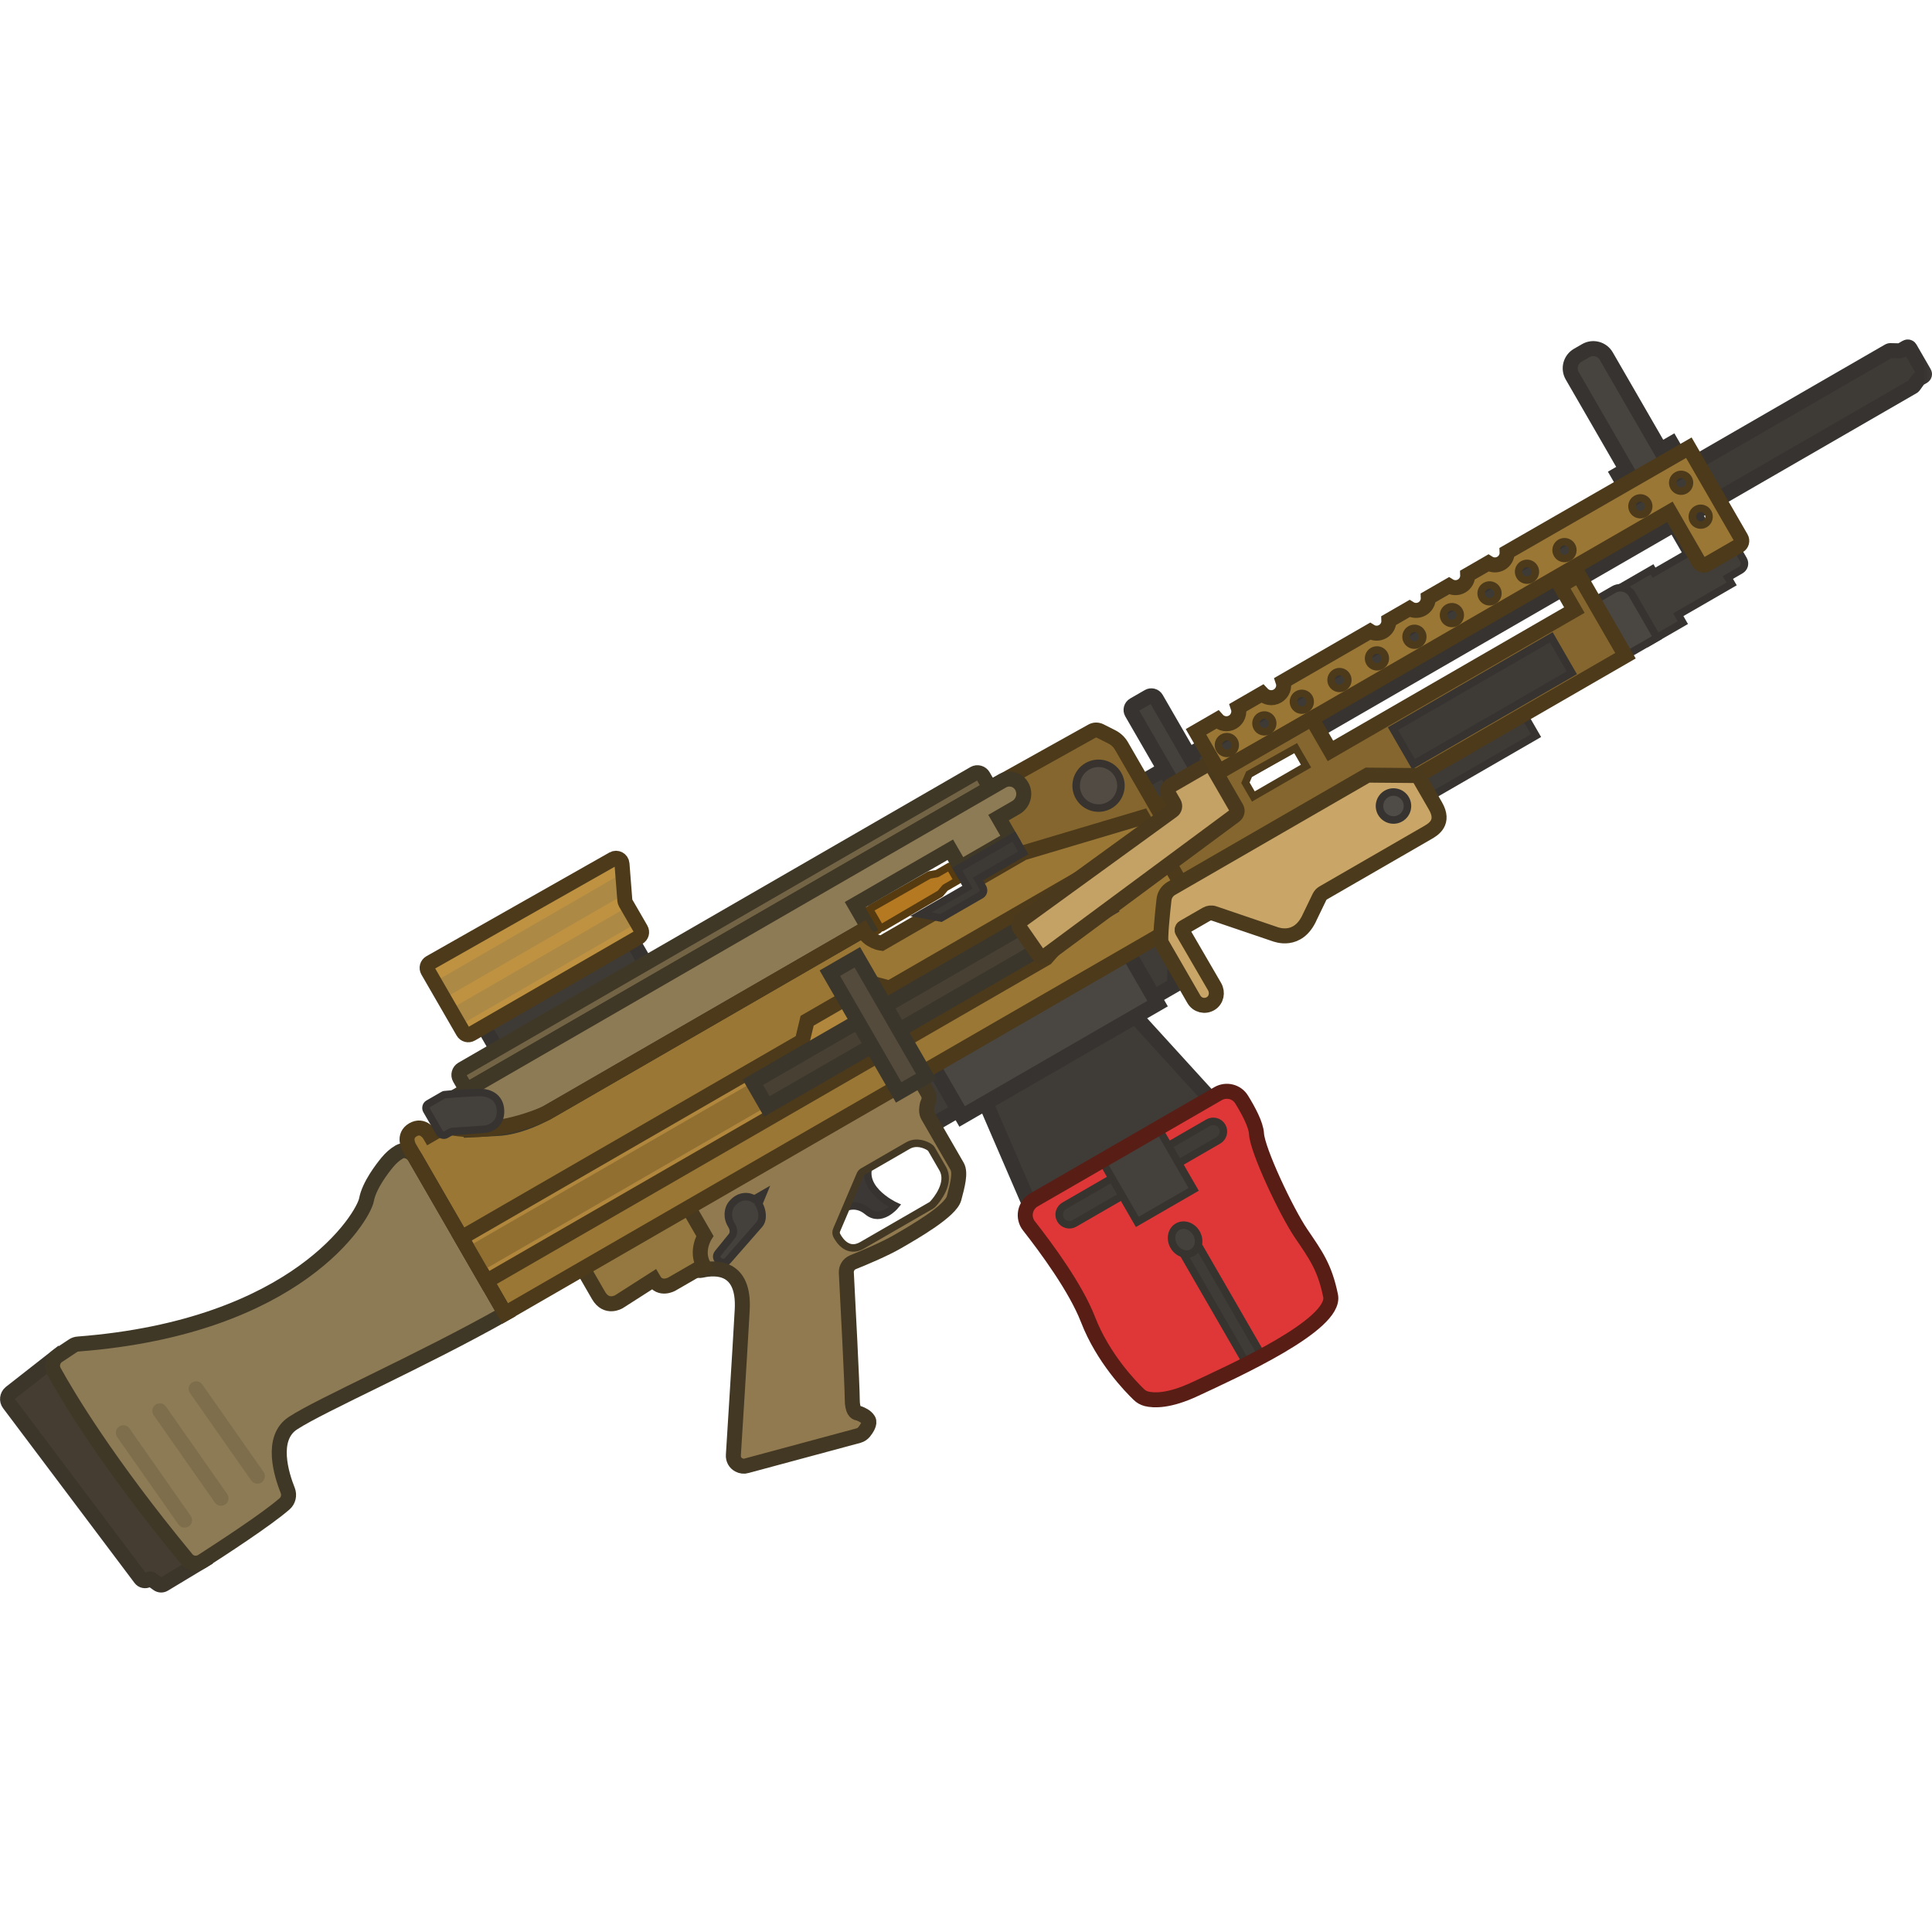 <svg width="110" height="110" viewBox="0 0 110 110" fill="none" xmlns="http://www.w3.org/2000/svg">
<g clip-path="url(#clip0_184_528)">
<mask id="mask0_184_528" style="mask-type:luminance" maskUnits="userSpaceOnUse" x="-2" y="3" width="113" height="113">
<path d="M110.935 3.106H-1.239V115.281H110.935V3.106Z" fill="white"/>
</mask>
<g mask="url(#mask0_184_528)">
<path d="M89.828 20.229C89.42 20.465 89.28 20.987 89.516 21.395L92.602 26.74L92.131 27.012L92.712 28.019L95.756 26.261L95.175 25.255L94.541 25.621L91.455 20.276C91.219 19.867 90.697 19.727 90.289 19.963L89.828 20.229Z" fill="#47433E" stroke="#363330" stroke-width="0.854"/>
<path d="M58.624 68.586L56.081 62.696L64.57 57.794L69.256 62.937L58.624 68.586Z" fill="#3F3B37" stroke="#363330" stroke-width="0.854" stroke-miterlimit="3.994"/>
<path d="M50.992 61.89L52.452 64.419L66.864 56.099L66.936 54.12L66.314 53.044L50.992 61.89Z" fill="#3F3B37" stroke="#363330" stroke-width="0.854" stroke-miterlimit="3.994"/>
<path d="M63.933 53.721L52.804 60.145L54.78 63.567L65.908 57.142L63.933 53.721Z" fill="#4A4641" stroke="#363330" stroke-width="0.854"/>
<path d="M47.902 68.876C47.902 68.876 48.616 68.328 49.392 68.972C50.159 69.62 50.962 68.654 50.962 68.654C50.962 68.654 48.574 67.555 49.713 65.917C50.852 64.278 47.151 67.298 47.151 67.298L47.902 68.876Z" fill="#3C3835" stroke="#363330" stroke-width="0.427" stroke-miterlimit="3.994"/>
<path d="M51.636 61.434L37.978 69.32C37.877 69.378 37.847 69.518 37.915 69.614L39.317 72.041C39.444 72.262 39.708 72.38 39.957 72.322C40.75 72.146 42.402 72.075 42.258 74.587C42.105 77.36 41.831 81.578 41.755 82.848C41.74 83.077 41.853 83.294 42.064 83.405C42.206 83.482 42.365 83.501 42.509 83.454L48.886 81.735C49.013 81.698 49.118 81.626 49.198 81.53C49.348 81.345 49.548 81.034 49.442 80.85C49.32 80.638 49.047 80.526 48.92 80.476C48.886 80.46 48.848 80.457 48.819 80.449C48.737 80.435 48.522 80.339 48.524 79.663C48.523 78.94 48.267 73.95 48.186 72.451C48.176 72.2 48.324 71.967 48.56 71.867C49.178 71.621 50.362 71.122 51.088 70.702C52.1 70.118 54.123 68.95 54.318 68.225C54.512 67.499 54.706 66.774 54.494 66.406L52.837 63.536C52.784 63.444 52.759 63.337 52.757 63.227C52.763 63.089 52.775 62.898 52.843 62.761C52.928 62.589 52.911 62.39 52.816 62.225L52.47 61.627C52.283 61.367 51.921 61.27 51.636 61.434ZM53.674 66.536C54.141 67.345 53.325 68.332 53.119 68.549C53.088 68.579 53.065 68.604 53.029 68.625L49.083 70.903C48.31 71.349 47.833 70.693 47.651 70.356C47.593 70.255 47.59 70.122 47.641 70.019L48.98 66.88C49.008 66.802 49.071 66.741 49.145 66.698L51.692 65.228C52.189 64.941 52.708 65.181 52.901 65.303C52.955 65.333 53.01 65.386 53.042 65.442L53.674 66.536Z" fill="#917A4F"/>
<path d="M40.885 71.345C40.593 71.692 41.177 72.087 41.442 71.763L43.221 69.731C43.497 69.426 43.404 68.878 43.197 68.541L43.417 68.004L42.947 68.276C42.63 68.068 42.112 68.036 41.692 68.517C41.42 68.827 41.378 69.329 41.651 69.761C41.774 69.956 41.805 70.214 41.66 70.392L40.885 71.345Z" fill="#44403C" stroke="#363330" stroke-width="0.427"/>
<path d="M37.978 69.32L51.636 61.434C51.921 61.27 52.283 61.367 52.47 61.627L52.816 62.225C52.911 62.39 52.928 62.589 52.843 62.761C52.775 62.898 52.763 63.089 52.757 63.227C52.759 63.337 52.784 63.444 52.837 63.536L54.494 66.406C54.706 66.774 54.512 67.499 54.318 68.225C54.123 68.95 52.1 70.118 51.088 70.702C50.362 71.122 49.178 71.621 48.56 71.867C48.324 71.967 48.176 72.2 48.186 72.451C48.267 73.95 48.523 78.94 48.524 79.663C48.522 80.339 48.737 80.435 48.819 80.449C48.848 80.457 48.886 80.46 48.92 80.476C49.047 80.526 49.32 80.638 49.442 80.85C49.548 81.034 49.348 81.345 49.198 81.53C49.118 81.626 49.013 81.698 48.886 81.735L42.509 83.454C42.365 83.501 42.206 83.482 42.064 83.405C41.853 83.294 41.74 83.077 41.755 82.848C41.831 81.578 42.105 77.36 42.258 74.587C42.402 72.075 40.75 72.146 39.957 72.322C39.708 72.38 39.444 72.262 39.317 72.041L37.915 69.614C37.847 69.518 37.877 69.378 37.978 69.32Z" stroke="#423824" stroke-width="0.854" stroke-miterlimit="3.994" stroke-linecap="round"/>
<path d="M53.118 68.548C53.324 68.332 54.14 67.345 53.673 66.536L53.041 65.441C53.009 65.386 52.953 65.332 52.899 65.302C52.706 65.181 52.188 64.941 51.691 65.227L49.144 66.698C49.07 66.741 49.007 66.802 48.978 66.879L47.639 70.019C47.589 70.122 47.592 70.255 47.65 70.356C47.832 70.693 48.309 71.349 49.082 70.903L53.027 68.625C53.064 68.604 53.086 68.579 53.118 68.548Z" stroke="#423824" stroke-width="0.427" stroke-miterlimit="3.994" stroke-linecap="round"/>
<path d="M33.132 72.118L39.138 68.65L40.131 70.37C40.131 70.37 39.588 71.235 40.066 72.063L38.254 73.109C38.254 73.109 37.583 73.497 37.211 72.853L35.241 74.113C35.241 74.113 34.534 74.546 34.077 73.755C33.62 72.964 33.132 72.118 33.132 72.118Z" fill="#957840" stroke="#47391F" stroke-width="0.854" stroke-miterlimit="3.994" stroke-linecap="round"/>
<path d="M86.757 40.678L80.731 44.158L81.427 45.363L87.453 41.884L86.757 40.678Z" fill="#3E3B37" stroke="#363330" stroke-width="0.427" stroke-miterlimit="3.994"/>
<path d="M96.476 28.865L94.999 29.718L96.735 32.723L98.211 31.871L96.476 28.865Z" fill="#393632" stroke="#363330" stroke-width="0.427"/>
<path d="M3.24 77.23L0.591 79.305C0.41 79.459 0.374 79.737 0.518 79.923L8.001 89.871C8.098 90.001 8.277 90.037 8.417 89.956L8.498 89.909C8.534 89.889 8.579 89.891 8.613 89.915L8.988 90.184C9.092 90.259 9.23 90.265 9.34 90.199L11.51 88.891L3.24 77.23Z" fill="#453D31" stroke="#3C352A" stroke-width="0.854" stroke-miterlimit="3.994"/>
<path d="M109.227 21.599L108.955 21.977C108.942 21.996 108.923 22.007 108.905 22.018L65.808 46.9C65.735 46.942 65.648 46.919 65.61 46.855L64.527 44.978C64.49 44.914 64.513 44.827 64.587 44.785L107.546 19.982C107.573 19.966 107.598 19.965 107.621 19.963L108.154 19.974C108.178 19.973 108.212 19.966 108.23 19.955L108.542 19.775C108.615 19.732 108.703 19.756 108.74 19.82L109.558 21.236C109.595 21.301 109.572 21.388 109.499 21.43L109.268 21.563C109.259 21.568 109.241 21.579 109.227 21.599Z" fill="#3E3B37" stroke="#363330" stroke-width="0.854" stroke-miterlimit="3.994"/>
<path d="M94.063 32.415L92.131 33.53L93.884 36.565L95.815 35.45L95.555 35L98.59 33.247L98.378 32.88L99.104 32.46C99.316 32.338 99.386 32.077 99.264 31.865L98.69 30.872C98.568 30.66 98.307 30.59 98.096 30.713L97.369 31.132L97.21 30.856L94.175 32.608L94.063 32.415Z" fill="#413E39" stroke="#363330" stroke-width="0.427" stroke-miterlimit="3.994"/>
<path d="M94.343 36.299L92.32 37.467L90.52 34.35L91.881 33.565C92.24 33.358 92.713 33.477 92.926 33.844L94.343 36.299Z" fill="#4A4641" stroke="#363330" stroke-width="0.427" stroke-miterlimit="3.994"/>
<path fill-rule="evenodd" clip-rule="evenodd" d="M85.461 32.07C85.691 31.937 85.819 31.692 85.808 31.44L96.156 25.49L99.126 30.634C99.215 30.788 99.162 30.983 99.009 31.072L97.173 32.132C97.019 32.221 96.824 32.168 96.735 32.015L95.077 29.143L69.417 43.957L68.095 41.667L69.3 40.971C69.514 41.215 69.885 41.284 70.179 41.114C70.473 40.944 70.6 40.589 70.496 40.281L71.857 39.495C72.08 39.734 72.436 39.798 72.731 39.629C73.025 39.459 73.156 39.113 73.052 38.805L78.009 35.943C78.222 36.078 78.499 36.09 78.729 35.957C78.959 35.824 79.087 35.579 79.076 35.327L80.254 34.647C80.466 34.782 80.743 34.794 80.973 34.661C81.203 34.529 81.331 34.283 81.32 34.032L82.498 33.352C82.71 33.486 82.987 33.498 83.217 33.366C83.447 33.233 83.575 32.987 83.564 32.736L84.742 32.056C84.954 32.191 85.231 32.203 85.461 32.07ZM70.267 42.18C70.399 42.409 70.321 42.701 70.093 42.833C69.864 42.965 69.572 42.887 69.44 42.658C69.308 42.429 69.386 42.137 69.615 42.005C69.843 41.873 70.135 41.952 70.267 42.18ZM87.18 32.967C87.409 32.835 87.487 32.543 87.356 32.314C87.224 32.086 86.931 32.008 86.703 32.139C86.474 32.271 86.396 32.564 86.528 32.792C86.66 33.021 86.952 33.099 87.18 32.967ZM85.222 33.546C85.354 33.775 85.275 34.067 85.047 34.199C84.818 34.331 84.526 34.253 84.394 34.024C84.262 33.796 84.341 33.503 84.569 33.371C84.797 33.239 85.09 33.318 85.222 33.546ZM82.904 35.436C83.133 35.304 83.211 35.012 83.079 34.783C82.947 34.555 82.655 34.477 82.426 34.608C82.198 34.74 82.119 35.033 82.251 35.261C82.383 35.49 82.675 35.568 82.904 35.436ZM80.945 36.015C81.077 36.244 80.999 36.536 80.77 36.668C80.542 36.8 80.249 36.722 80.117 36.493C79.986 36.265 80.064 35.972 80.292 35.84C80.521 35.709 80.813 35.787 80.945 36.015ZM78.637 37.9C78.865 37.768 78.944 37.476 78.811 37.247C78.68 37.019 78.387 36.94 78.159 37.072C77.93 37.204 77.852 37.496 77.984 37.725C78.116 37.954 78.408 38.032 78.637 37.9ZM76.678 38.479C76.81 38.708 76.731 39 76.503 39.132C76.274 39.264 75.982 39.186 75.85 38.957C75.718 38.728 75.796 38.436 76.025 38.304C76.254 38.172 76.546 38.251 76.678 38.479ZM74.36 40.369C74.589 40.237 74.667 39.945 74.535 39.716C74.403 39.488 74.111 39.409 73.882 39.541C73.654 39.673 73.575 39.966 73.707 40.194C73.839 40.423 74.132 40.501 74.36 40.369ZM72.401 40.948C72.533 41.177 72.455 41.469 72.226 41.601C71.998 41.733 71.705 41.655 71.573 41.426C71.442 41.198 71.52 40.905 71.749 40.773C71.977 40.641 72.269 40.72 72.401 40.948ZM89.314 31.735C89.543 31.603 89.621 31.311 89.489 31.082C89.357 30.854 89.065 30.776 88.836 30.908C88.608 31.04 88.529 31.332 88.661 31.56C88.793 31.789 89.086 31.867 89.314 31.735ZM93.81 28.588C93.942 28.817 93.863 29.109 93.635 29.241C93.406 29.373 93.114 29.294 92.982 29.066C92.85 28.837 92.928 28.545 93.157 28.413C93.385 28.281 93.678 28.36 93.81 28.588ZM95.954 27.901C96.183 27.77 96.261 27.477 96.129 27.249C95.998 27.02 95.705 26.942 95.477 27.074C95.248 27.206 95.17 27.498 95.302 27.727C95.434 27.955 95.726 28.034 95.954 27.901ZM97.244 29.179C97.376 29.408 97.298 29.7 97.069 29.832C96.841 29.964 96.548 29.886 96.416 29.657C96.284 29.429 96.363 29.137 96.591 29.005C96.82 28.872 97.112 28.951 97.244 29.179Z" fill="#9B7735"/>
<path d="M35.632 52.918L27.171 57.803L28.658 60.378L37.119 55.493L35.632 52.918Z" fill="#3E3B37" stroke="#363330" stroke-width="0.854" stroke-miterlimit="3.994"/>
<path d="M24.365 55.278L26.367 58.745C26.462 58.911 26.666 58.965 26.831 58.87L36.359 53.369C36.525 53.273 36.579 53.07 36.484 52.904L35.623 51.415C35.597 51.369 35.585 51.327 35.577 51.27L35.413 49.182C35.394 48.935 35.123 48.785 34.902 48.912L24.489 54.814C24.324 54.91 24.27 55.113 24.365 55.278Z" fill="#BE9241"/>
<path d="M35.455 49.711L24.731 55.913L25.273 56.852L35.549 50.919L35.455 49.711Z" fill="#AD8946"/>
<path d="M35.745 51.626L25.629 57.467L26.16 58.387L36.276 52.546L35.745 51.626Z" fill="#AD8946"/>
<path d="M58.873 68.317C58.349 68.62 58.206 69.328 58.591 69.805C59.565 71.045 61.253 73.332 61.946 75.127C62.801 77.331 64.368 78.94 64.838 79.393C64.96 79.519 65.117 79.6 65.276 79.642C65.692 79.746 66.56 79.784 68.036 79.091C70.258 78.054 76.094 75.42 75.758 73.775C75.421 72.13 74.904 71.447 74.069 70.213C73.234 68.978 71.598 65.508 71.541 64.56C71.514 64.024 71.07 63.213 70.696 62.607C70.416 62.144 69.817 61.999 69.348 62.27L58.873 68.317Z" fill="#DF3737"/>
<path d="M88.84 33.356L89.637 34.735L75.749 42.753L74.687 40.914L65.859 45.949L63.852 42.473C63.725 42.252 63.533 42.069 63.292 41.95L62.635 41.618C62.483 41.546 62.312 41.547 62.165 41.632L55.977 45.082L61.765 55.107L92.547 37.334L89.892 32.736L88.84 33.356ZM74.359 43.617L71.361 45.348L70.91 44.566L71.118 44.078L73.77 42.596L74.359 43.617Z" fill="#85662E"/>
<path d="M89.637 34.735L88.84 33.356L89.892 32.736L92.547 37.334L61.765 55.107L55.977 45.082L62.165 41.632C62.312 41.547 62.483 41.546 62.635 41.618L63.292 41.95C63.533 42.069 63.725 42.252 63.852 42.473L65.859 45.949L74.687 40.914L75.749 42.753L89.637 34.735Z" stroke="#4C3A1A" stroke-width="0.854" stroke-miterlimit="3.994" stroke-linecap="round"/>
<path d="M71.361 45.348L74.359 43.617L73.77 42.596L71.118 44.078L70.909 44.566L71.361 45.348Z" stroke="#4C3A1A" stroke-width="0.427" stroke-miterlimit="3.994" stroke-linecap="round"/>
<path d="M23.29 65.311L28.759 74.784L68.214 52.005L65.055 46.533L58.256 48.558L55.219 50.311L55.431 50.679L50.189 53.706C50.189 53.706 49.48 53.624 49.127 52.97L31.193 63.324C31.193 63.324 28.084 64.813 25.331 64.133L24.477 64.626C24.477 64.626 24.104 63.982 23.512 64.325C22.919 64.669 23.29 65.311 23.29 65.311Z" fill="#9B7735"/>
<path d="M3.073 78.08C3.826 79.448 6.097 83.275 10.623 88.756C10.838 89.024 11.213 89.077 11.502 88.898C12.592 88.195 15.17 86.523 16.206 85.618C16.418 85.434 16.485 85.126 16.384 84.865C16.031 83.978 15.363 81.886 16.682 81.027C18.312 79.963 23.963 77.496 28.763 74.787L23.64 65.912C23.463 65.585 23.053 65.401 22.731 65.587C22.485 65.73 22.254 65.934 22.056 66.174C21.757 66.538 21.021 67.484 20.866 68.31C20.686 69.272 16.957 75.558 4.455 76.522C4.336 76.529 4.234 76.564 4.138 76.632L3.287 77.197C3.003 77.385 2.907 77.771 3.073 78.08Z" fill="#8D7B55" stroke="#403826" stroke-width="0.854" stroke-miterlimit="3.994" stroke-linecap="round"/>
<path d="M26.272 70.474L45.678 59.27L45.956 58.116L49.644 55.987L50.645 56.255L65.663 47.584L59.559 54.554L27.701 72.948L26.272 70.474Z" fill="#B0873C" stroke="#4C3A1A" stroke-width="0.854" stroke-miterlimit="3.994" stroke-linecap="round"/>
<path d="M11.518 78.827C11.382 78.633 11.116 78.587 10.923 78.722C10.73 78.857 10.683 79.123 10.818 79.316L14.305 84.293C14.44 84.486 14.706 84.533 14.899 84.398C15.092 84.263 15.139 83.996 15.004 83.803L11.518 78.827Z" fill="#7E6E4C"/>
<path d="M8.852 79.978C9.046 79.843 9.312 79.89 9.447 80.083L12.933 85.06C13.069 85.253 13.022 85.519 12.829 85.654C12.636 85.789 12.37 85.743 12.234 85.549L8.748 80.573C8.613 80.38 8.659 80.113 8.852 79.978Z" fill="#7E6E4C"/>
<path d="M6.777 81.226C6.97 81.091 7.236 81.138 7.371 81.331L10.858 86.308C10.993 86.501 10.946 86.767 10.753 86.902C10.56 87.037 10.294 86.99 10.159 86.797L6.672 81.82C6.537 81.627 6.584 81.361 6.777 81.226Z" fill="#7E6E4C"/>
<path d="M63.183 45.838C63.793 45.486 64.002 44.707 63.65 44.097C63.298 43.488 62.518 43.279 61.909 43.631C61.299 43.983 61.09 44.762 61.442 45.372C61.794 45.981 62.574 46.19 63.183 45.838Z" fill="#514B44" stroke="#38332E" stroke-width="0.427" stroke-miterlimit="3.994"/>
<path d="M62.363 50.36L26.587 71.015L27.384 72.395L63.159 51.74L62.363 50.36Z" fill="#916F31"/>
<path d="M88.324 36.284L79.311 41.488L80.479 43.511L89.492 38.307L88.324 36.284Z" fill="#3E3B37" stroke="#363330" stroke-width="0.427" stroke-miterlimit="3.994"/>
<path d="M54.503 50.094C55.54 49.495 56.288 48.847 56.172 48.647C56.057 48.447 55.123 48.771 54.085 49.37L54.503 50.094Z" fill="#B58B21" stroke="#564210" stroke-width="0.427"/>
<path d="M49.371 51.835L49.286 51.884L49.268 51.95L49.861 52.976L49.927 52.994L50.012 52.945L49.371 51.835Z" fill="#B57921"/>
<path d="M49.286 51.884L49.179 51.699C49.131 51.727 49.095 51.774 49.08 51.828L49.286 51.884ZM49.371 51.835L49.556 51.728C49.497 51.626 49.366 51.591 49.264 51.65L49.371 51.835ZM49.268 51.95L49.062 51.895C49.047 51.95 49.055 52.008 49.084 52.057L49.268 51.95ZM49.861 52.976L49.676 53.083C49.704 53.132 49.751 53.167 49.805 53.182L49.861 52.976ZM49.927 52.994L49.872 53.2C49.927 53.215 49.985 53.207 50.034 53.179L49.927 52.994ZM50.012 52.945L50.118 53.13C50.221 53.071 50.255 52.941 50.197 52.838L50.012 52.945ZM49.393 52.068L49.477 52.02L49.264 51.65L49.179 51.699L49.393 52.068ZM50.045 52.869L49.453 51.844L49.084 52.057L49.676 53.083L50.045 52.869ZM49.905 52.76L49.821 52.809L50.034 53.179L50.118 53.13L49.905 52.76ZM49.186 51.941L49.827 53.052L50.197 52.838L49.556 51.728L49.186 51.941ZM49.474 52.006L49.492 51.939L49.08 51.828L49.062 51.895L49.474 52.006ZM49.983 52.788L49.916 52.77L49.805 53.182L49.872 53.2L49.983 52.788Z" fill="#563A10"/>
<path d="M49.544 51.835L49.415 51.91L49.969 52.87L50.098 52.795L49.544 51.835Z" fill="#97651C" stroke="#563A10" stroke-width="0.427" stroke-linejoin="round"/>
<path d="M49.6 51.705L52.917 49.816L53.349 49.74L54.06 49.329L54.526 50.135L53.814 50.546L53.532 50.881L50.238 52.81L50.125 52.844L49.514 51.785L49.6 51.705Z" fill="#B57921" stroke="#563A10" stroke-width="0.427" stroke-linejoin="round"/>
<path d="M26.573 62.071L26.175 61.383C26.075 61.209 26.137 60.977 26.312 60.876L55.466 44.043C55.641 43.943 55.873 44.005 55.974 44.179L56.371 44.867L26.573 62.071Z" fill="#736445" stroke="#403826" stroke-width="0.854" stroke-miterlimit="3.994" stroke-linecap="round"/>
<path d="M57.068 44.464C57.454 44.241 57.947 44.373 58.17 44.759C58.415 45.182 58.267 45.733 57.844 45.978L56.851 46.551L57.536 47.738L54.685 49.384L54.106 48.381L48.68 51.514L49.423 52.801L31.397 63.209C29.558 64.271 28.319 64.25 28.319 64.25L26.655 64.34L25.651 62.602L57.068 44.464Z" fill="#8D7B55" stroke="#403826" stroke-width="0.854" stroke-miterlimit="3.994" stroke-linecap="round"/>
<path d="M68.146 44.447L67.318 44.925C67.171 45.01 66.973 44.965 66.883 44.808L64.44 40.578C64.355 40.431 64.4 40.233 64.557 40.142L65.394 39.659C65.541 39.574 65.739 39.62 65.829 39.776L68.271 44.007C68.353 44.168 68.302 44.357 68.146 44.447Z" fill="#44403C" stroke="#363330" stroke-width="0.854" stroke-miterlimit="3.994"/>
<path d="M68.787 63.922L60.595 68.652C60.317 68.812 60.222 69.167 60.382 69.444C60.542 69.722 60.897 69.817 61.175 69.656L69.367 64.927C69.644 64.766 69.74 64.412 69.579 64.134C69.419 63.857 69.064 63.762 68.787 63.922Z" fill="#3F3B37" stroke="#37332F" stroke-width="0.427"/>
<path d="M71.793 77.076L70.939 77.569L67.046 70.826L67.9 70.333L71.793 77.076Z" fill="#3F3B37" stroke="#37332F" stroke-width="0.427"/>
<path d="M65.949 64.232L62.739 66.085L64.752 69.57L67.962 67.717L65.949 64.232Z" fill="#44403B" stroke="#37332F" stroke-width="0.427"/>
<path d="M67.899 71.314C68.255 71.109 68.353 70.613 68.118 70.207C67.884 69.801 67.406 69.638 67.05 69.843C66.694 70.048 66.596 70.544 66.831 70.95C67.066 71.357 67.544 71.52 67.899 71.314Z" fill="#44403B" stroke="#37332F" stroke-width="0.427" stroke-miterlimit="3.994"/>
<path d="M23.29 65.311L28.759 74.784L68.214 52.005L65.055 46.533L58.256 48.558L55.219 50.311L55.431 50.679L50.189 53.706C50.189 53.706 49.48 53.624 49.127 52.97L31.101 63.377C31.101 63.377 28.084 64.813 25.331 64.133L24.477 64.626C24.477 64.626 24.104 63.982 23.512 64.325C22.919 64.669 23.29 65.311 23.29 65.311Z" stroke="#4C3A1A" stroke-width="0.854" stroke-miterlimit="3.994" stroke-linecap="round"/>
<path d="M62.361 50.361L42.864 61.618L43.66 62.998L63.158 51.741L62.361 50.361Z" fill="#474033" stroke="#3B362B" stroke-width="0.854" stroke-miterlimit="3.994"/>
<path d="M48.813 54.505L47.249 55.408L51.168 62.196L52.732 61.293L48.813 54.505Z" fill="#544B3C" stroke="#3B362B" stroke-width="0.854" stroke-miterlimit="3.994"/>
<path d="M58.072 52.849L59.088 54.311C59.202 54.466 59.409 54.506 59.563 54.392L70.3 46.439C70.437 46.336 70.478 46.153 70.393 46.005L69.076 43.725C68.986 43.568 68.778 43.505 68.612 43.6L66.653 44.731C66.497 44.821 66.433 45.03 66.529 45.195L66.837 45.729C66.922 45.876 66.886 46.068 66.744 46.163L58.154 52.397C58.003 52.496 57.964 52.703 58.072 52.849Z" fill="#C4A165" stroke="#4A391C" stroke-width="0.854" stroke-miterlimit="3.994" stroke-linecap="round"/>
<path d="M24.289 63.218L25.027 64.496C25.102 64.625 25.276 64.672 25.405 64.597L25.662 64.448C25.699 64.427 25.741 64.415 25.779 64.418L27.608 64.294C27.836 64.28 28.547 64.058 28.496 63.204C28.45 62.426 27.822 62.23 27.44 62.205C27.096 62.183 25.666 62.288 25.33 62.323C25.292 62.32 25.255 62.342 25.218 62.363L24.381 62.846C24.262 62.915 24.215 63.089 24.289 63.218Z" fill="#44403C" stroke="#363330" stroke-width="0.427" stroke-miterlimit="3.994"/>
<path d="M80.73 44.157L81.729 45.887C82.271 46.826 81.614 47.216 81.292 47.402L75.341 50.838C75.249 50.891 75.173 50.971 75.123 51.074L74.581 52.196C73.903 53.741 72.628 53.189 72.604 53.191L69.127 52.01C68.986 51.957 68.825 51.976 68.687 52.055L67.381 52.809C67.307 52.852 67.28 52.953 67.323 53.027C67.684 53.652 69.153 56.176 69.153 56.176C69.344 56.507 69.26 56.936 68.935 57.136C68.6 57.342 68.17 57.234 67.974 56.894L66.115 53.675C66.03 53.528 66.185 51.991 66.273 51.23C66.299 50.957 66.456 50.719 66.695 50.581L77.865 44.132L80.73 44.157Z" fill="#C9A667" stroke="#4B3A1B" stroke-width="0.854" stroke-miterlimit="3.994" stroke-linecap="round"/>
<path d="M58.873 68.317C58.349 68.62 58.206 69.328 58.591 69.805C59.565 71.045 61.253 73.332 61.946 75.127C62.801 77.331 64.368 78.94 64.838 79.393C64.96 79.519 65.117 79.6 65.276 79.642C65.692 79.746 66.56 79.784 68.036 79.091C70.258 78.054 76.094 75.42 75.758 73.775C75.421 72.13 74.904 71.447 74.069 70.213C73.234 68.978 71.598 65.508 71.541 64.56C71.514 64.024 71.07 63.213 70.696 62.607C70.416 62.144 69.817 61.999 69.348 62.27L58.873 68.317Z" stroke="#581E16" stroke-width="0.854" stroke-miterlimit="3.994" stroke-linecap="round"/>
<path d="M79.737 46.581C80.118 46.361 80.249 45.874 80.029 45.493C79.809 45.112 79.322 44.981 78.941 45.202C78.56 45.422 78.429 45.909 78.649 46.289C78.869 46.67 79.356 46.801 79.737 46.581Z" fill="#4F4B46" stroke="#363330" stroke-width="0.427" stroke-miterlimit="3.994"/>
<path d="M85.461 32.07C85.691 31.937 85.819 31.692 85.808 31.44L96.156 25.49L99.126 30.634C99.215 30.788 99.162 30.983 99.009 31.072L97.173 32.132C97.019 32.221 96.824 32.168 96.735 32.015L95.077 29.143L69.417 43.957L68.095 41.667L69.3 40.971C69.514 41.215 69.885 41.284 70.179 41.114C70.473 40.944 70.6 40.589 70.496 40.281L71.857 39.495C72.08 39.734 72.436 39.798 72.731 39.629C73.025 39.459 73.156 39.113 73.052 38.805L78.009 35.943C78.222 36.078 78.499 36.09 78.729 35.957C78.959 35.824 79.087 35.579 79.076 35.327L80.254 34.647C80.466 34.782 80.743 34.794 80.973 34.661C81.203 34.529 81.331 34.283 81.32 34.032L82.498 33.352C82.71 33.486 82.987 33.498 83.217 33.366C83.447 33.233 83.575 32.987 83.564 32.736L84.742 32.056C84.954 32.191 85.231 32.203 85.461 32.07Z" stroke="#4C3A1A" stroke-width="0.854" stroke-miterlimit="3.994"/>
<path d="M70.267 42.18C70.399 42.408 70.321 42.7 70.092 42.833C69.864 42.964 69.571 42.886 69.439 42.658C69.307 42.429 69.386 42.137 69.614 42.005C69.843 41.873 70.135 41.951 70.267 42.18Z" stroke="#4C3A1A" stroke-width="0.427" stroke-miterlimit="3.994"/>
<path d="M87.18 32.967C87.409 32.835 87.487 32.542 87.355 32.314C87.223 32.085 86.931 32.007 86.702 32.139C86.474 32.271 86.395 32.563 86.528 32.792C86.659 33.02 86.952 33.099 87.18 32.967Z" stroke="#4C3A1A" stroke-width="0.427" stroke-miterlimit="3.994"/>
<path d="M85.222 33.546C85.353 33.774 85.275 34.067 85.047 34.199C84.818 34.331 84.526 34.252 84.394 34.024C84.262 33.795 84.34 33.503 84.569 33.371C84.797 33.239 85.09 33.317 85.222 33.546Z" stroke="#4C3A1A" stroke-width="0.427" stroke-miterlimit="3.994"/>
<path d="M82.904 35.436C83.132 35.304 83.211 35.011 83.079 34.783C82.947 34.554 82.654 34.476 82.426 34.608C82.197 34.74 82.119 35.032 82.251 35.261C82.383 35.489 82.675 35.568 82.904 35.436Z" stroke="#4C3A1A" stroke-width="0.427" stroke-miterlimit="3.994"/>
<path d="M80.945 36.015C81.077 36.243 80.999 36.536 80.77 36.668C80.541 36.8 80.249 36.721 80.117 36.493C79.985 36.264 80.063 35.972 80.292 35.84C80.521 35.708 80.813 35.786 80.945 36.015Z" stroke="#4C3A1A" stroke-width="0.427" stroke-miterlimit="3.994"/>
<path d="M78.636 37.9C78.865 37.768 78.943 37.475 78.811 37.247C78.679 37.018 78.387 36.94 78.158 37.072C77.93 37.204 77.852 37.496 77.983 37.725C78.115 37.953 78.408 38.032 78.636 37.9Z" stroke="#4C3A1A" stroke-width="0.427" stroke-miterlimit="3.994"/>
<path d="M76.677 38.479C76.809 38.707 76.731 38.999 76.502 39.131C76.274 39.263 75.982 39.185 75.85 38.956C75.718 38.728 75.796 38.436 76.025 38.304C76.253 38.172 76.546 38.25 76.677 38.479Z" stroke="#4C3A1A" stroke-width="0.427" stroke-miterlimit="3.994"/>
<path d="M74.36 40.369C74.588 40.237 74.666 39.944 74.535 39.716C74.403 39.487 74.11 39.409 73.882 39.541C73.653 39.673 73.575 39.965 73.707 40.194C73.839 40.422 74.131 40.501 74.36 40.369Z" stroke="#4C3A1A" stroke-width="0.427" stroke-miterlimit="3.994"/>
<path d="M72.401 40.948C72.533 41.176 72.454 41.468 72.226 41.6C71.997 41.733 71.705 41.654 71.573 41.426C71.441 41.197 71.519 40.905 71.748 40.773C71.977 40.641 72.269 40.719 72.401 40.948Z" stroke="#4C3A1A" stroke-width="0.427" stroke-miterlimit="3.994"/>
<path d="M89.314 31.735C89.543 31.603 89.621 31.311 89.489 31.082C89.357 30.853 89.065 30.775 88.836 30.907C88.608 31.039 88.529 31.331 88.661 31.56C88.793 31.788 89.085 31.867 89.314 31.735Z" stroke="#4C3A1A" stroke-width="0.427" stroke-miterlimit="3.994"/>
<path d="M93.809 28.588C93.941 28.816 93.863 29.108 93.634 29.24C93.406 29.372 93.114 29.294 92.982 29.066C92.85 28.837 92.928 28.545 93.156 28.413C93.385 28.281 93.677 28.359 93.809 28.588Z" stroke="#4C3A1A" stroke-width="0.427" stroke-miterlimit="3.994"/>
<path d="M95.954 27.901C96.183 27.769 96.261 27.477 96.129 27.248C95.997 27.02 95.705 26.941 95.476 27.073C95.248 27.205 95.169 27.498 95.301 27.726C95.433 27.955 95.726 28.033 95.954 27.901Z" stroke="#4C3A1A" stroke-width="0.427" stroke-miterlimit="3.994"/>
<path d="M97.244 29.179C97.376 29.407 97.297 29.7 97.069 29.832C96.84 29.964 96.548 29.885 96.416 29.657C96.284 29.428 96.362 29.136 96.591 29.004C96.82 28.872 97.112 28.95 97.244 29.179Z" stroke="#4C3A1A" stroke-width="0.427" stroke-miterlimit="3.994"/>
<path d="M52.422 52.052L53.577 52.268L55.876 50.941C55.876 50.941 56.105 50.784 55.945 50.508L55.68 50.049L58.258 48.56L57.722 47.631L54.5 49.491L55.09 50.512L52.422 52.052Z" fill="#3D3A36" stroke="#363330" stroke-width="0.427" stroke-miterlimit="3.994"/>
<path d="M24.365 55.278L26.367 58.745C26.462 58.911 26.666 58.965 26.831 58.87L36.359 53.369C36.525 53.273 36.579 53.07 36.484 52.904L35.623 51.415C35.597 51.369 35.585 51.327 35.577 51.27L35.413 49.182C35.394 48.935 35.123 48.785 34.902 48.912L24.489 54.814C24.324 54.91 24.27 55.113 24.365 55.278Z" stroke="#4C3A1A" stroke-width="0.854" stroke-miterlimit="3.994" stroke-linecap="round"/>
</g>
</g>
<defs>
<clipPath id="clip0_184_528">
<rect width="110" height="110" fill="white"/>
</clipPath>
</defs>
</svg>
